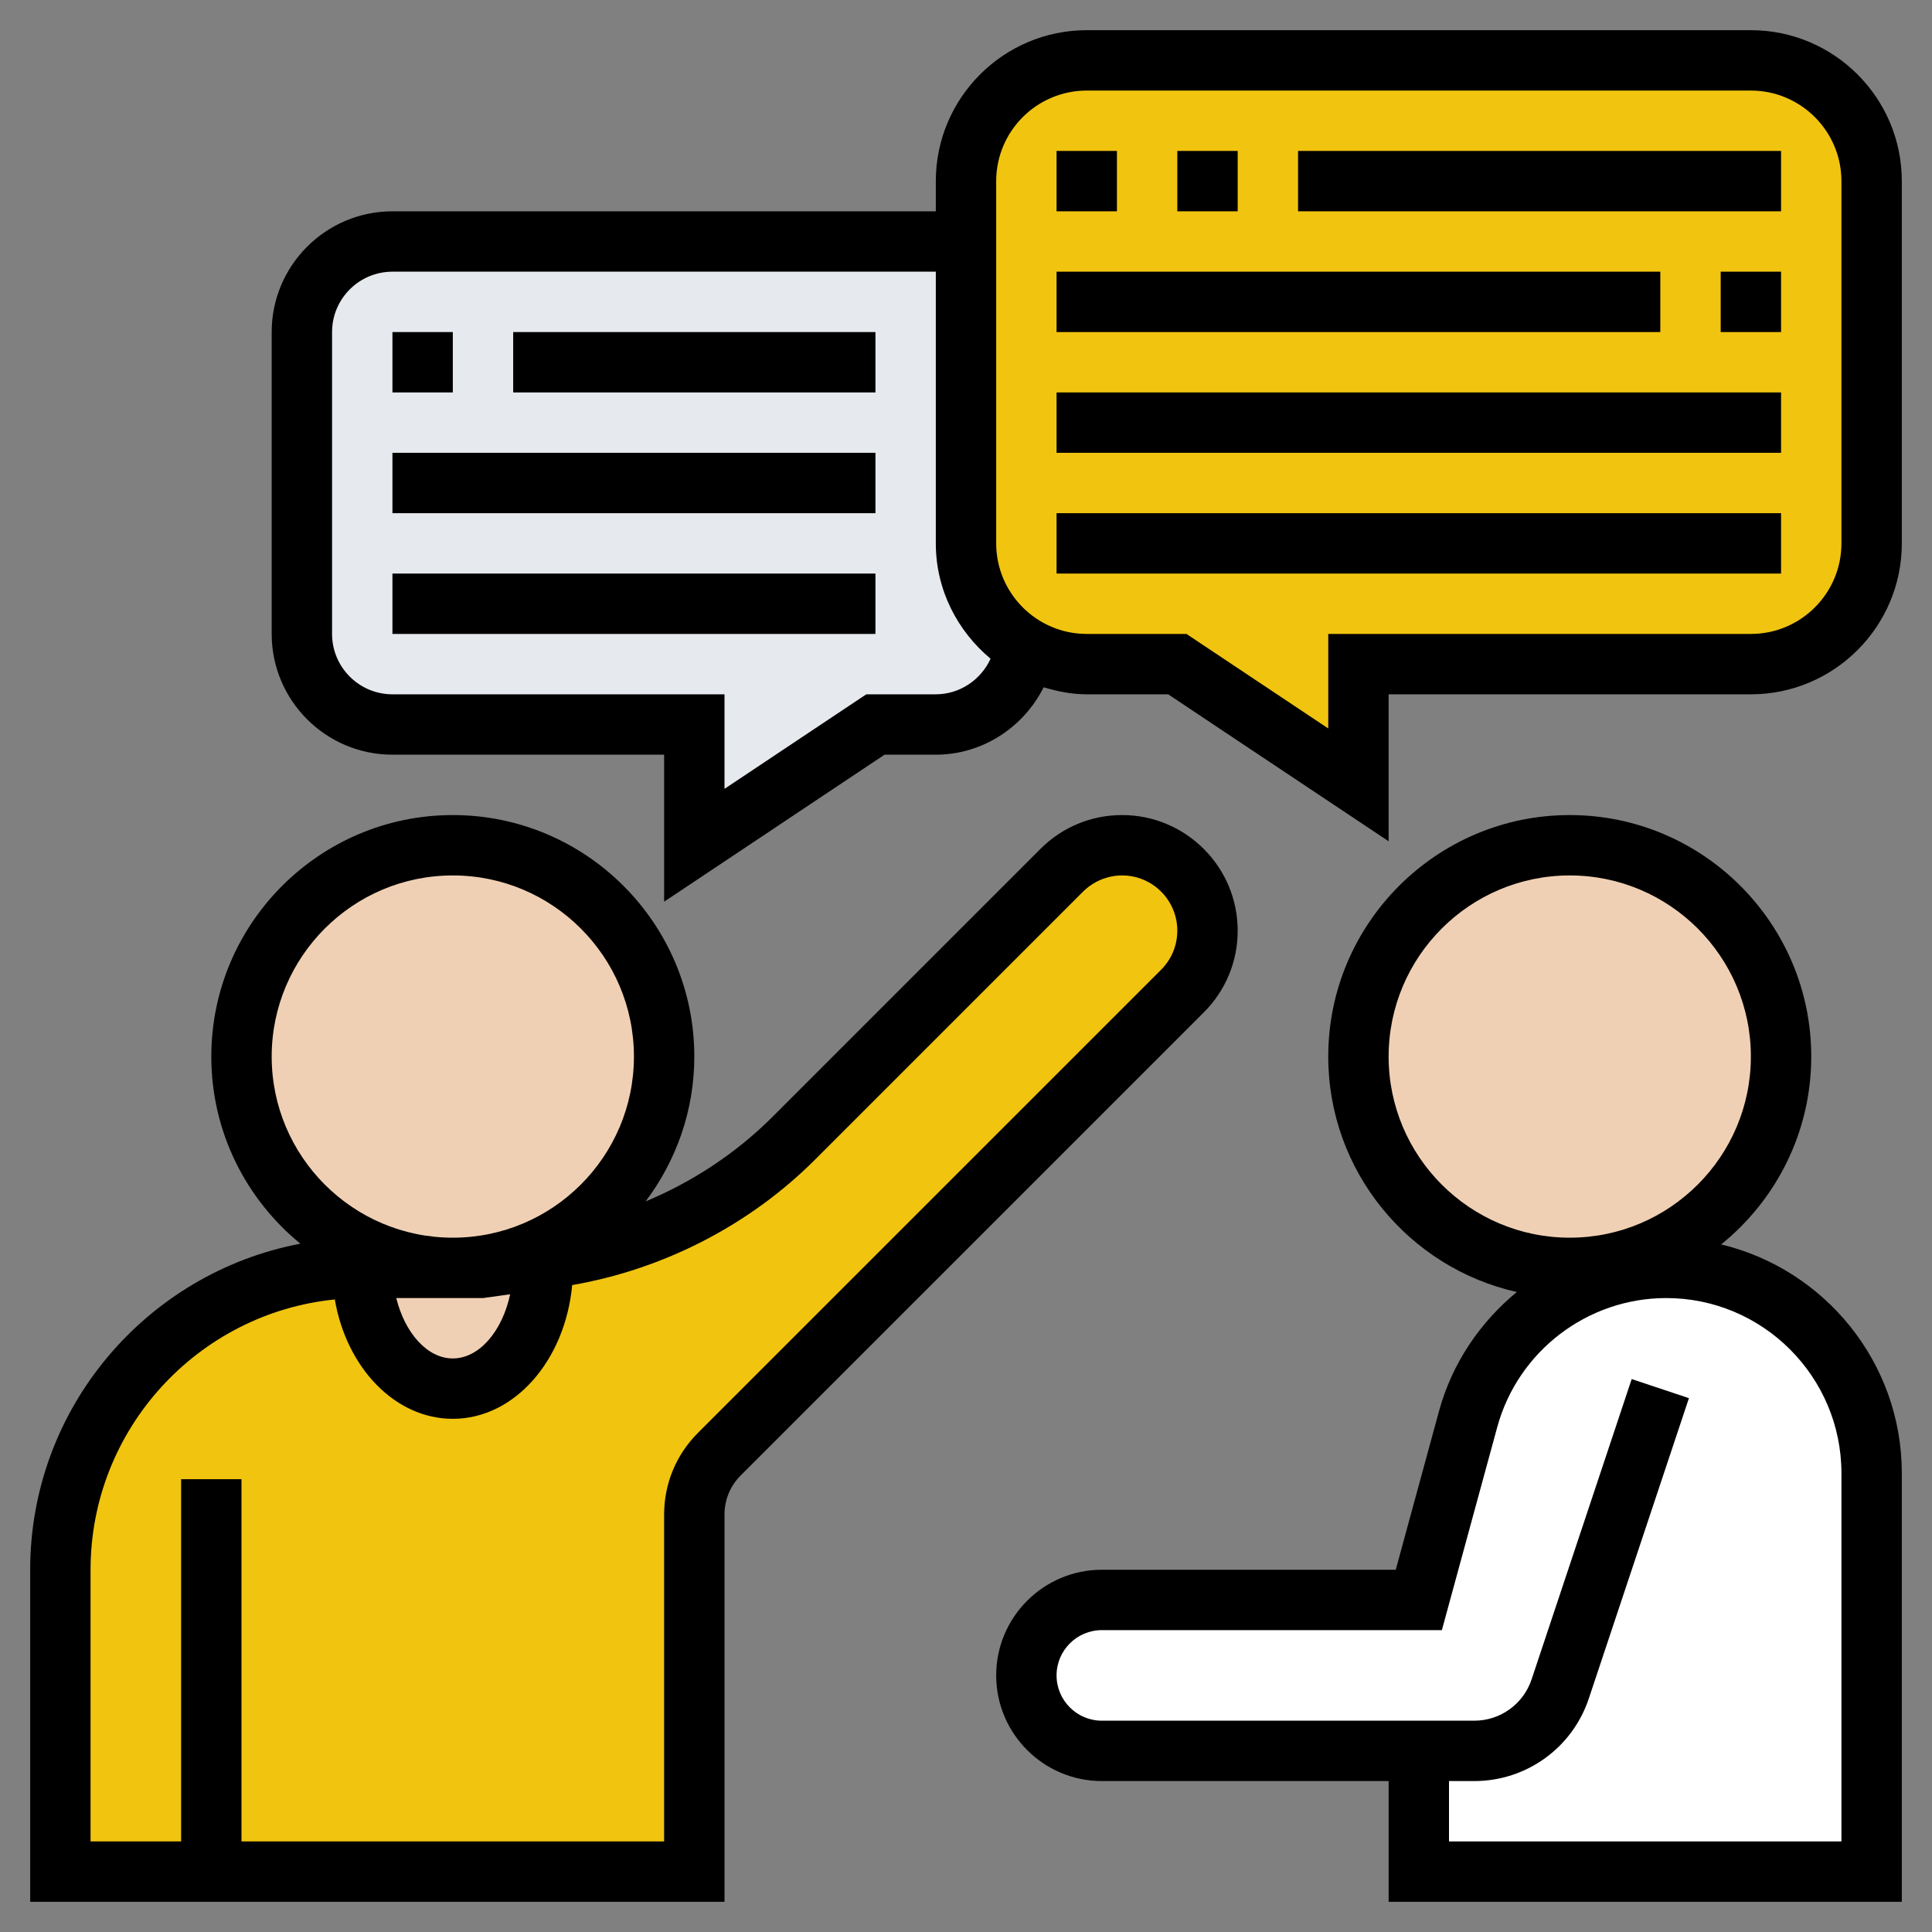 <?xml version="1.0"?>
<svg xmlns="http://www.w3.org/2000/svg" id="Layer_35" enable-background="new 0 0 64 64" height="512px" viewBox="0 0 64 64" width="512px" class=""><rect x="0" y="0" width="64" height="64" fill="#808080" stroke="none"/><g><link xmlns="" type="text/css" id="dark-mode" rel="stylesheet" href=""/><style xmlns="" type="text/css" id="dark-mode-custom-style"/><path d="m32 18v-2-2-6h-19c-1.66 0-3 1.34-3 3v5 5c0 1.66 1.34 3 3 3h10v4l6-4h2c1.51 0 2.75-1.11 2.97-2.55v-.01c-1.18-.69-1.97-1.97-1.97-3.44z" fill="#e6e9ed" data-original="#E6E9ED" class=""/><path d="m58 2h-22c-2.21 0-4 1.79-4 4v2 6 2 2c0 1.47.79 2.75 1.97 3.44.6.36 1.29.56 2.03.56h3l6 4v-4h13c2.21 0 4-1.79 4-4v-4-8c0-2.21-1.79-4-4-4z" fill="#fcd770" data-original="#FCD770" class="active-path" style="fill:#F1C40F" data-old_color="#fcd770"/><path d="m7 62h-5v-10c0-5.52 4.48-10 10-10 0 2.21 1.34 4 3 4s3-1.79 3-4c0-.1 0-.19-.01-.28l.39-.06c3-.43 5.78-1.82 7.92-3.96l8.87-8.87c.53-.53 1.25-.83 2-.83.78 0 1.49.32 2 .83s.83 1.22.83 2c0 .75-.3 1.47-.83 2l-15.34 15.34c-.53.53-.83 1.25-.83 2v11.83z" fill="#fcd770" data-original="#FCD770" class="active-path" style="fill:#F1C40F" data-old_color="#fcd770"/><path d="m47 58h-10.5c-1.38 0-2.5-1.12-2.5-2.5 0-.69.28-1.32.73-1.77s1.08-.73 1.77-.73h10.5l1.63-5.99c.81-2.96 3.5-5.01 6.57-5.01 1.88 0 3.58.76 4.81 1.99s1.99 2.93 1.99 4.81v13.2h-15z" fill="#b4dd7f" data-original="#B4DD7F" class="" style="fill:#FFFFFF" data-old_color="#b4dd7f"/><g fill="#f0d0b4"><path d="m17.99 41.72c.01.09.01.18.01.28 0 2.21-1.34 4-3 4s-3-1.79-3-4h3 1z" data-original="#F0D0B4" class=""/><circle cx="15" cy="35" r="7" data-original="#F0D0B4" class=""/><circle cx="52" cy="35" r="7" data-original="#F0D0B4" class=""/></g><path d="m41 30.829c0-2.112-1.718-3.829-3.828-3.829-1.023 0-1.984.398-2.707 1.122l-8.872 8.872c-1.202 1.202-2.641 2.151-4.206 2.804 1.008-1.34 1.613-2.998 1.613-4.798 0-4.411-3.589-8-8-8s-8 3.589-8 8c0 2.498 1.152 4.73 2.951 6.199-5.088.963-8.951 5.436-8.951 10.801v11h23v-12.829c0-.488.19-.948.535-1.293l15.344-15.343c.723-.723 1.121-1.684 1.121-2.706zm-25 12.171.899-.125c-.257 1.212-1.018 2.125-1.899 2.125-.851 0-1.59-.85-1.873-2zm-7-8c0-3.309 2.691-6 6-6s6 2.691 6 6-2.691 6-6 6-6-2.691-6-6zm29.465-2.878-15.344 15.343c-.723.723-1.121 1.684-1.121 2.706v10.829h-14v-12h-2v12h-3v-9c0-4.656 3.554-8.497 8.091-8.954.386 2.256 1.99 3.954 3.909 3.954 2.05 0 3.724-1.944 3.954-4.43 3.031-.526 5.877-1.987 8.053-4.163l8.872-8.872c.341-.34.811-.535 1.293-.535 1.008 0 1.828.82 1.828 1.829 0 .488-.19.947-.535 1.293z" data-original="#000000" class=""/><path d="m57.016 41.223c1.817-1.468 2.984-3.711 2.984-6.223 0-4.411-3.589-8-8-8s-8 3.589-8 8c0 3.808 2.677 6.998 6.246 7.8-1.215 1.001-2.143 2.355-2.578 3.95l-1.432 5.25h-9.736c-1.93 0-3.5 1.57-3.5 3.5s1.57 3.5 3.5 3.5h9.5v4h17v-14.196c0-3.676-2.557-6.758-5.984-7.581zm-11.016-6.223c0-3.309 2.691-6 6-6s6 2.691 6 6-2.691 6-6 6-6-2.691-6-6zm15 26h-13v-2h.838c1.725 0 3.249-1.099 3.794-2.735l3.316-9.949-1.896-.633-3.316 9.949c-.274.819-1.036 1.368-1.898 1.368h-12.338c-.827 0-1.5-.673-1.5-1.5s.673-1.5 1.5-1.5h11.264l1.834-6.724c.686-2.518 2.989-4.276 5.598-4.276 3.2 0 5.804 2.604 5.804 5.804z" data-original="#000000" class=""/><path d="m13 11h2v2h-2z" data-original="#000000" class=""/><path d="m17 11h12v2h-12z" data-original="#000000" class=""/><path d="m13 15h16v2h-16z" data-original="#000000" class=""/><path d="m13 19h16v2h-16z" data-original="#000000" class=""/><path d="m57 9h2v2h-2z" data-original="#000000" class=""/><path d="m35 9h20v2h-20z" data-original="#000000" class=""/><path d="m35 13h24v2h-24z" data-original="#000000" class=""/><path d="m35 17h24v2h-24z" data-original="#000000" class=""/><path d="m58 1h-22c-2.757 0-5 2.243-5 5v1h-18c-2.206 0-4 1.794-4 4v10c0 2.206 1.794 4 4 4h9v4.869l7.303-4.869h1.697c1.542 0 2.91-.907 3.572-2.233.456.137.929.233 1.428.233h2.697l7.303 4.869v-4.869h12c2.757 0 5-2.243 5-5v-12c0-2.757-2.243-5-5-5zm-27 22h-2.303l-4.697 3.131v-3.131h-11c-1.103 0-2-.897-2-2v-10c0-1.103.897-2 2-2h18v9c0 1.541.715 2.903 1.814 3.821-.318.697-1.019 1.179-1.814 1.179zm30-5c0 1.654-1.346 3-3 3h-14v3.131l-4.697-3.131h-3.303c-1.654 0-3-1.346-3-3v-12c0-1.654 1.346-3 3-3h22c1.654 0 3 1.346 3 3z" data-original="#000000" class=""/><path d="m35 5h2v2h-2z" data-original="#000000" class=""/><path d="m39 5h2v2h-2z" data-original="#000000" class=""/><path d="m43 5h16v2h-16z" data-original="#000000" class=""/></g> </svg>
